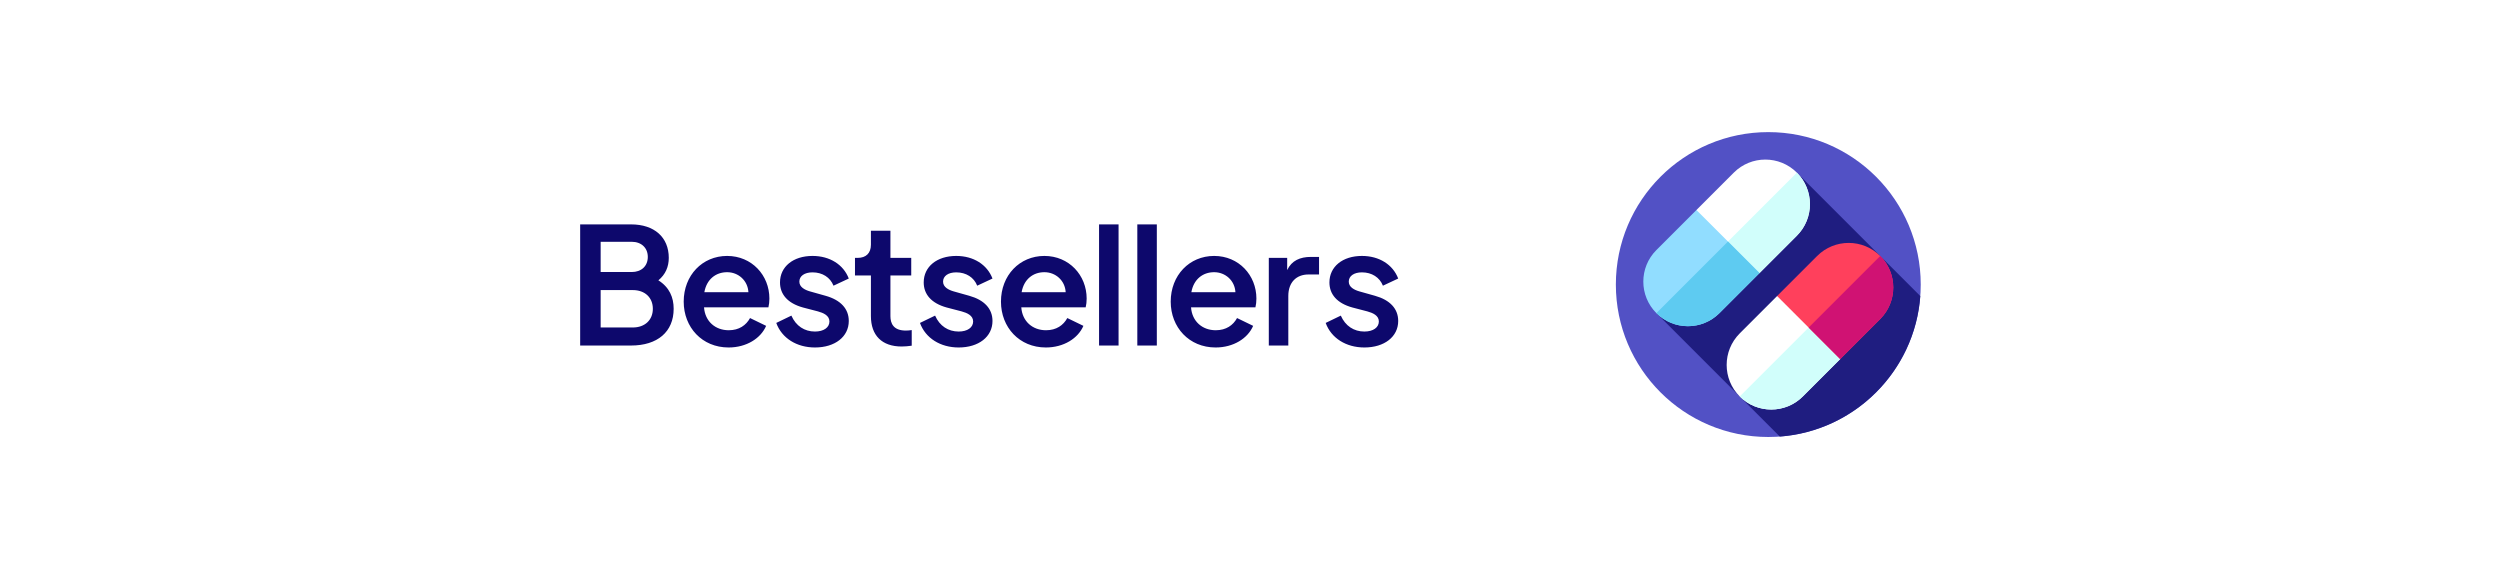 <svg width="246" height="56" viewBox="0 0 246 56" fill="none" xmlns="http://www.w3.org/2000/svg">
<rect width="246" height="56" fill="white"/>
<path d="M64.784 27.584C65.872 28.272 66.288 29.264 66.288 30.384C66.288 32.656 64.688 34 62.096 34H57.088V22.08H62.096C64.384 22.08 65.808 23.344 65.808 25.376C65.808 26.24 65.488 27.008 64.784 27.584ZM59.104 23.792V26.768H62.16C63.12 26.768 63.744 26.176 63.744 25.28C63.744 24.4 63.12 23.792 62.16 23.792H59.104ZM62.272 32.224C63.456 32.224 64.24 31.488 64.24 30.384C64.24 29.28 63.456 28.544 62.272 28.544H59.104V32.224H62.272ZM75.708 29.376C75.708 29.68 75.676 29.984 75.612 30.24H69.276C69.372 31.616 70.38 32.496 71.708 32.496C72.732 32.496 73.42 32 73.804 31.296L75.388 32.064C74.86 33.296 73.452 34.192 71.692 34.192C69.084 34.192 67.276 32.208 67.276 29.68C67.276 27.088 69.116 25.184 71.548 25.184C73.98 25.184 75.708 27.088 75.708 29.376ZM69.308 28.752H73.644C73.58 27.6 72.652 26.784 71.548 26.784C70.428 26.784 69.532 27.488 69.308 28.752ZM80.192 34.192C78.4 34.192 76.928 33.28 76.384 31.776L77.872 31.056C78.32 32.08 79.168 32.624 80.192 32.624C81.056 32.624 81.616 32.224 81.616 31.632C81.616 31.04 81.008 30.784 80.48 30.64L79.008 30.256C77.504 29.84 76.752 28.96 76.752 27.792C76.752 26.24 78.048 25.184 79.952 25.184C81.648 25.184 82.992 26.032 83.52 27.408L82.016 28.112C81.696 27.296 80.928 26.8 79.952 26.8C79.152 26.8 78.656 27.168 78.656 27.712C78.656 28.256 79.2 28.528 79.696 28.672L81.232 29.104C82.72 29.52 83.52 30.384 83.52 31.584C83.52 33.136 82.16 34.192 80.192 34.192ZM88.722 34.096C86.786 34.096 85.698 33.008 85.698 31.104V27.104H84.13V25.376H84.386C85.218 25.376 85.698 24.912 85.698 24.08V22.704H87.618V25.376H89.666V27.104H87.618V31.104C87.618 31.84 87.922 32.528 89.138 32.528C89.298 32.528 89.506 32.512 89.714 32.48V34.016C89.41 34.064 89.026 34.096 88.722 34.096ZM94.333 34.192C92.541 34.192 91.069 33.28 90.525 31.776L92.013 31.056C92.461 32.08 93.309 32.624 94.333 32.624C95.197 32.624 95.757 32.224 95.757 31.632C95.757 31.04 95.149 30.784 94.621 30.64L93.149 30.256C91.645 29.84 90.893 28.96 90.893 27.792C90.893 26.24 92.189 25.184 94.093 25.184C95.789 25.184 97.133 26.032 97.661 27.408L96.157 28.112C95.837 27.296 95.069 26.8 94.093 26.8C93.293 26.8 92.797 27.168 92.797 27.712C92.797 28.256 93.341 28.528 93.837 28.672L95.373 29.104C96.861 29.52 97.661 30.384 97.661 31.584C97.661 33.136 96.301 34.192 94.333 34.192ZM106.927 29.376C106.927 29.68 106.895 29.984 106.831 30.24H100.495C100.591 31.616 101.599 32.496 102.927 32.496C103.951 32.496 104.639 32 105.023 31.296L106.607 32.064C106.079 33.296 104.671 34.192 102.911 34.192C100.303 34.192 98.495 32.208 98.495 29.68C98.495 27.088 100.335 25.184 102.767 25.184C105.199 25.184 106.927 27.088 106.927 29.376ZM100.527 28.752H104.863C104.799 27.6 103.871 26.784 102.767 26.784C101.647 26.784 100.751 27.488 100.527 28.752ZM108.147 34V22.08H110.067V34H108.147ZM111.912 34V22.08H113.832V34H111.912ZM123.63 29.376C123.63 29.68 123.598 29.984 123.534 30.24H117.198C117.294 31.616 118.302 32.496 119.63 32.496C120.654 32.496 121.342 32 121.726 31.296L123.31 32.064C122.782 33.296 121.374 34.192 119.614 34.192C117.006 34.192 115.198 32.208 115.198 29.68C115.198 27.088 117.038 25.184 119.47 25.184C121.902 25.184 123.63 27.088 123.63 29.376ZM117.23 28.752H121.566C121.502 27.6 120.574 26.784 119.47 26.784C118.35 26.784 117.454 27.488 117.23 28.752ZM128.994 25.28H129.794V27.008H128.754C127.57 27.008 126.77 27.776 126.77 29.12V34H124.85V25.376H126.658V26.576C127.106 25.632 127.938 25.28 128.994 25.28ZM134.255 34.192C132.463 34.192 130.991 33.28 130.447 31.776L131.935 31.056C132.383 32.08 133.231 32.624 134.255 32.624C135.119 32.624 135.679 32.224 135.679 31.632C135.679 31.04 135.071 30.784 134.543 30.64L133.071 30.256C131.567 29.84 130.815 28.96 130.815 27.792C130.815 26.24 132.111 25.184 134.015 25.184C135.711 25.184 137.055 26.032 137.583 27.408L136.079 28.112C135.759 27.296 134.991 26.8 134.015 26.8C133.215 26.8 132.719 27.168 132.719 27.712C132.719 28.256 133.263 28.528 133.759 28.672L135.295 29.104C136.783 29.52 137.583 30.384 137.583 31.584C137.583 33.136 136.223 34.192 134.255 34.192Z" fill="#0D086C"/>
<g clip-path="url(#clip0_71_380)">
<path d="M174 43C182.284 43 189 36.284 189 28C189 19.716 182.284 13 174 13C165.716 13 159 19.716 159 28C159 36.284 165.716 43 174 43Z" fill="#5251C5"/>
<path d="M188.958 29.133C186.099 26.275 176.812 16.987 176.812 16.987L162.987 30.812L175.133 42.958C182.514 42.406 188.406 36.514 188.958 29.133Z" fill="#1F1D80"/>
<path d="M172.902 26.86L166.91 20.868L166.928 20.666L170.606 16.987C172.32 15.274 175.098 15.274 176.812 16.987C178.526 18.701 178.526 21.479 176.812 23.193L173.134 26.871L172.902 26.86Z" fill="white"/>
<path d="M176.812 23.193L173.134 26.871L172.902 26.86L169.92 23.879L176.812 16.987C177.669 17.844 178.097 18.967 178.097 20.09C178.097 21.213 177.669 22.336 176.812 23.193Z" fill="#D1FEFB"/>
<path d="M162.987 30.812C161.274 29.098 161.274 26.32 162.987 24.606L166.928 20.666L173.134 26.871L169.193 30.812C167.48 32.526 164.701 32.526 162.987 30.812Z" fill="#91DDFF"/>
<path d="M173.134 26.871L169.193 30.812C167.48 32.525 164.701 32.525 162.988 30.812L170.031 23.768L173.134 26.871Z" fill="#5ECBF1"/>
<path d="M175.099 29.14L181.091 35.132L181.072 35.334L177.394 39.013C175.68 40.726 172.902 40.726 171.188 39.013C169.475 37.299 169.475 34.521 171.188 32.807L174.867 29.129L175.099 29.14Z" fill="white"/>
<path d="M181.072 35.335L177.394 39.013C175.681 40.726 172.902 40.726 171.188 39.013L178.08 32.121L181.091 35.132L181.072 35.335Z" fill="#D1FEFB"/>
<path d="M185.013 25.188C186.726 26.902 186.726 29.68 185.013 31.394L181.072 35.334L174.866 29.129L178.807 25.188C180.521 23.474 183.299 23.474 185.013 25.188Z" fill="#FF405C"/>
<path d="M185.013 31.394L181.072 35.335L177.969 32.232L185.013 25.188C186.726 26.902 186.726 29.68 185.013 31.394Z" fill="#D01273"/>
</g>
<defs>
<clipPath id="clip0_71_380">
<rect width="30" height="30" fill="white" transform="translate(159 13)"/>
</clipPath>
</defs>
</svg>
